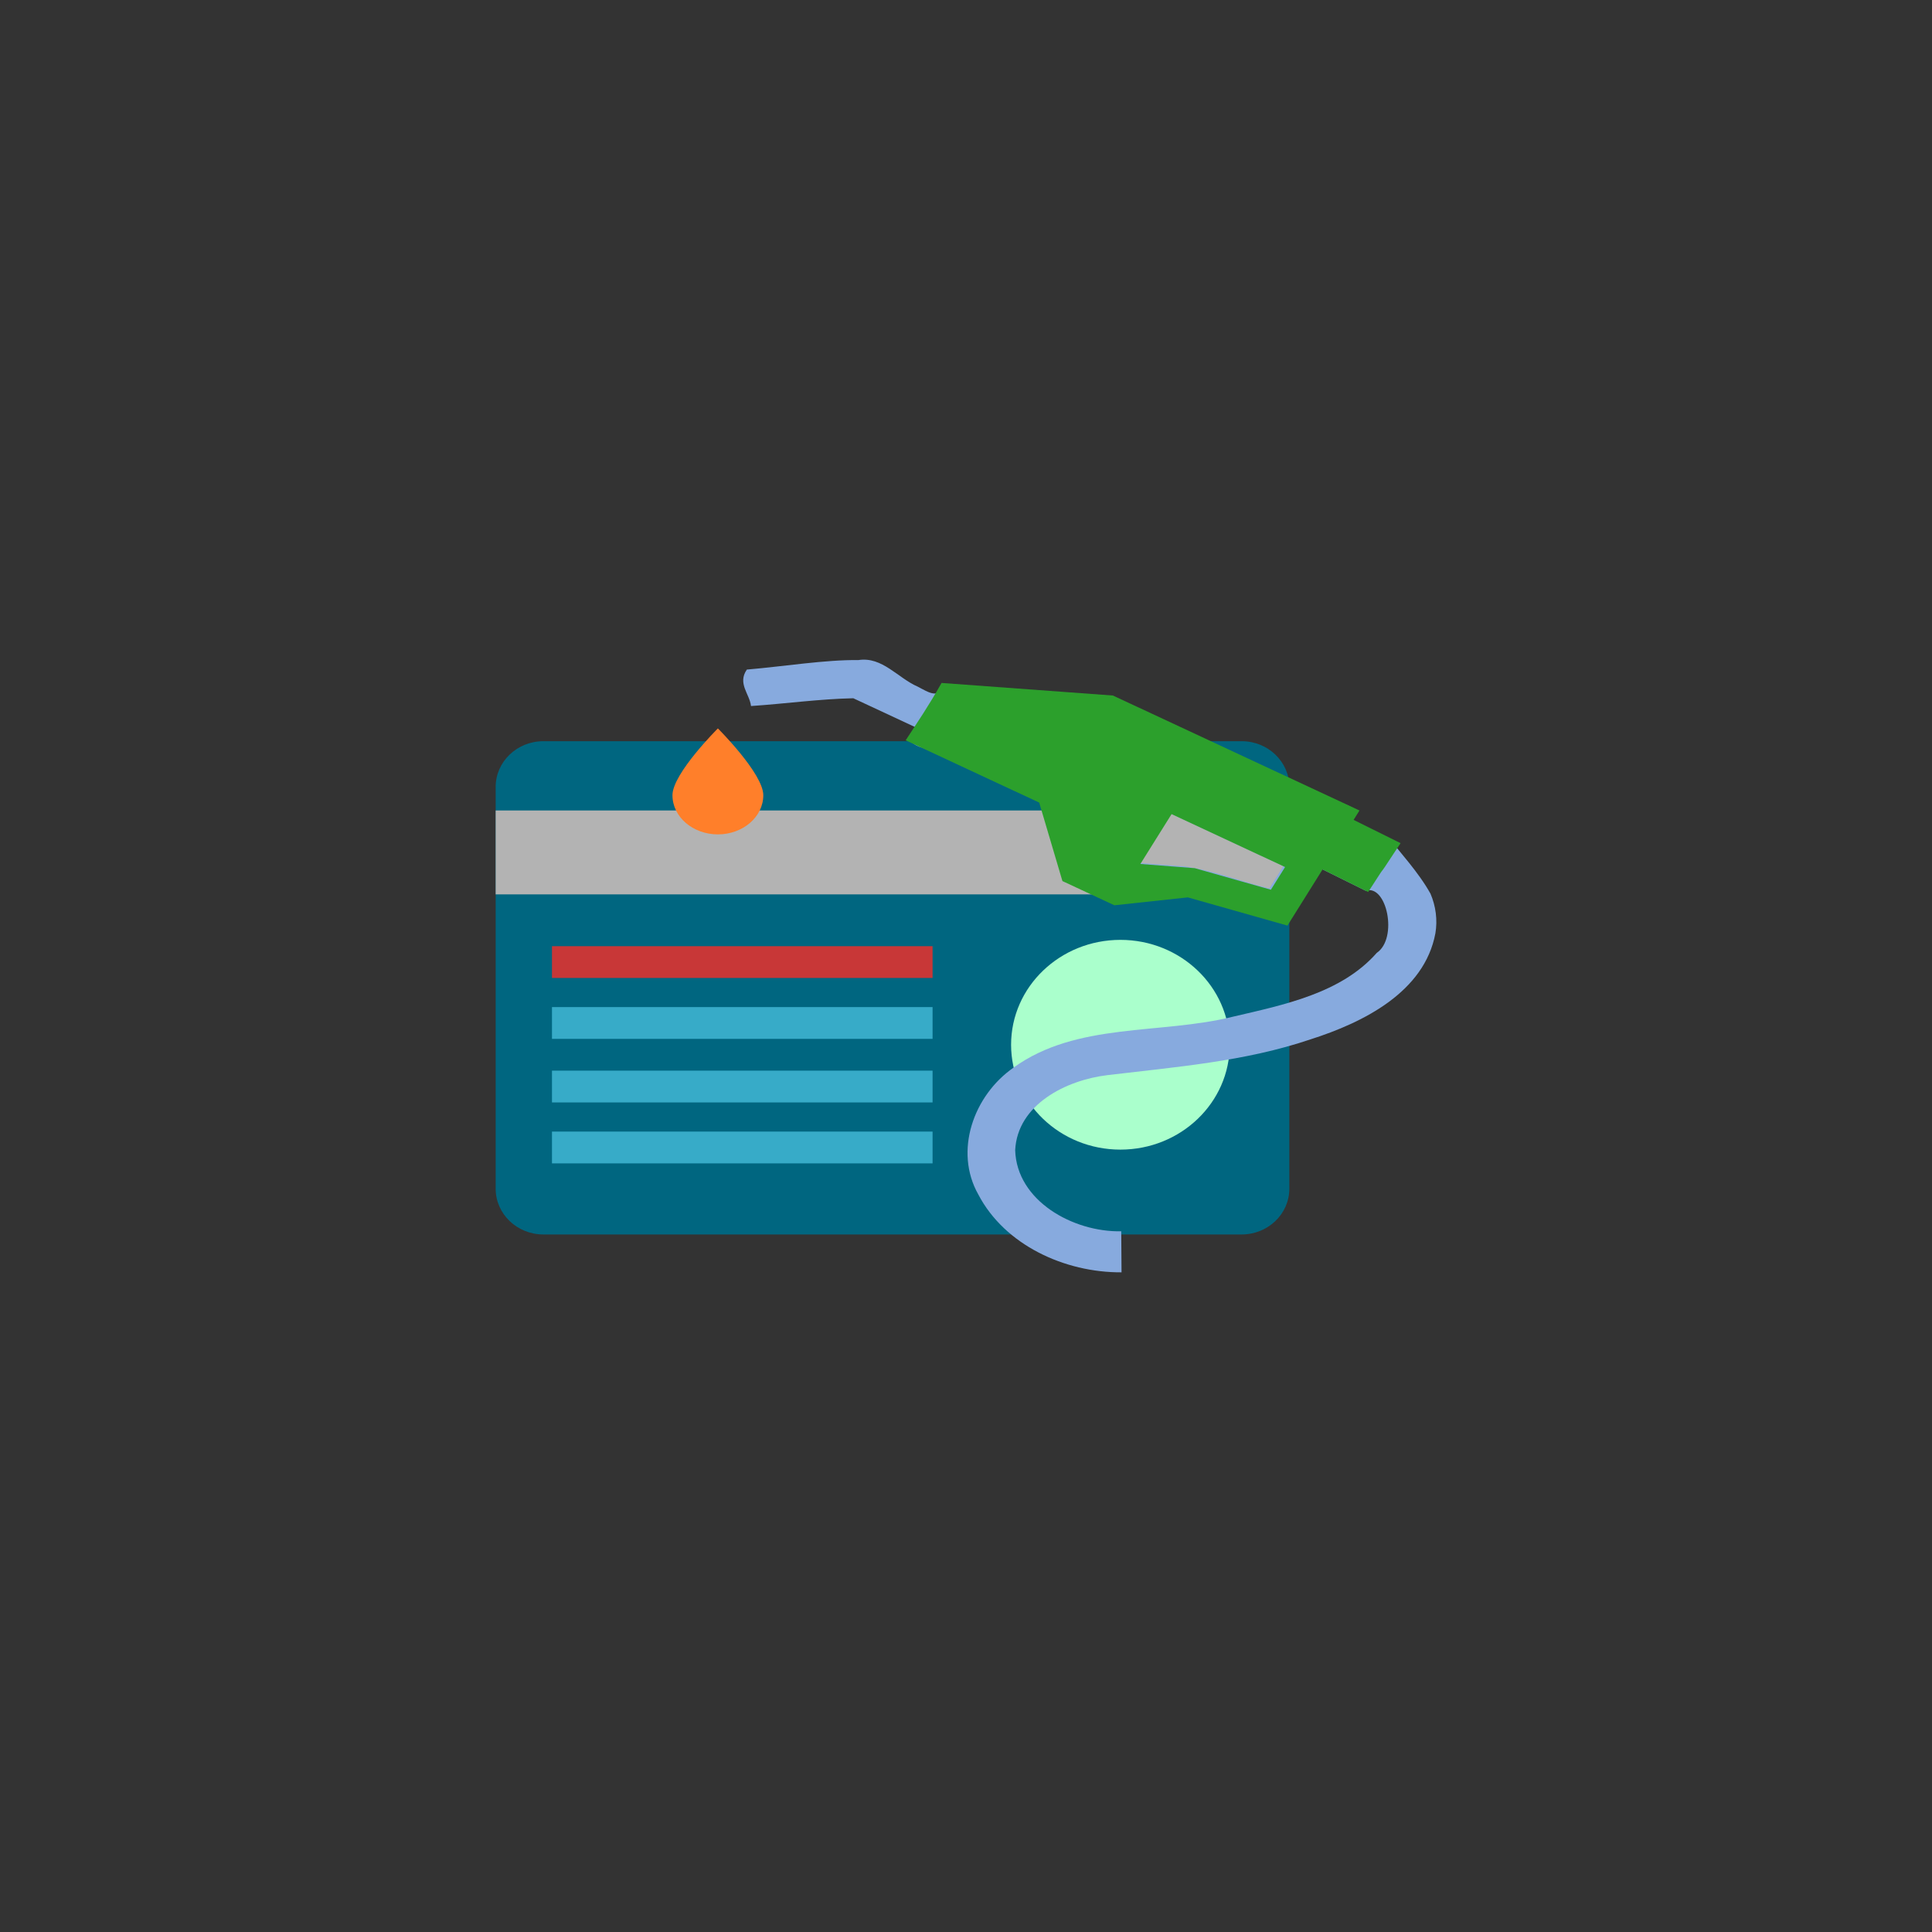<svg xmlns="http://www.w3.org/2000/svg" width="1000.01" height="1000" id="fuel"><rect width="100%" height="100%" fill="#333333" stroke="none"/><path d="M667.367 615.271c0 13.081-11.053 23.69-24.682 23.69h-361.44c-13.629 0-24.692-10.61-24.692-23.69v-207.936c0-13.085 11.063-23.69 24.692-23.69h361.44c13.629 0 24.682 10.605 24.682 23.69v207.936z" fill="#006680"/><path d="M667.369 419.503h-410.813v43.431h410.813v-43.431z" fill="#b3b3b3"/><path d="M636.513 540.762c0 29.983-25.343 54.284-56.587 54.284-31.25 0-56.583-24.301-56.583-54.284 0-29.983 25.333-54.284 56.583-54.284 31.245 0 56.587 24.301 56.587 54.284" fill="#afc"/><path d="M482.704 506.195h-197.001v-16.456h197.001v16.456z" fill="#c83737"/><path d="M482.704 537.721h-197.001v-16.452h197.001v16.452zM482.704 570.629h-197.001v-16.452h197.001v16.452zM482.704 602.169h-197.001v-16.456h197.001v16.456z" fill="#37abc8"/><g><path d="M348.067 411.604c0 11.201 10.525 20.279 23.511 20.279 12.982 0 23.506-9.079 23.506-20.279 0-11.2-23.506-34.576-23.506-34.576s-23.511 23.375-23.511 34.576z" fill="#ff7f2a"/><path d="M740.427 462.57c-6.502-11.645-16.191-21.639-21.253-28.661-6.586-3.262-13.172-6.523-19.759-9.785 6.988-6.172-3.861-7.217-8.335-10.095-38.326-17.859-76.647-35.721-114.972-53.563-29.264-2.146-58.528-4.292-87.792-6.438-2.015 8.321-7.839 4.22-13.273 1.391-10.262-4.411-18.372-15.686-30.685-13.766-17.367-.197-38.528 3.28-57.792 4.92-4.971 7.209 1.439 12.581 2.158 18.871 17.616-1.18 35.478-3.662 52.941-4.027 10.844 5.053 21.688 10.106 32.532 15.159-6.285 5.862-2.575 8.85 4.46 10.882 19.892 9.269 39.784 18.538 59.677 27.807 3.969 13.395 7.938 26.791 11.906 40.186 9.222 3.917 18.199 9.23 27.572 12.294 12.519-1.095 25.129-3.198 37.593-3.678 16.707 4.727 33.413 9.454 50.12 14.181 6.002-9.587 12.005-19.173 18.006-28.756 7.773 3.85 15.547 7.699 23.32 11.549 10.946-3.562 16.888 24.636 5.772 32.16-18.386 20.935-48.023 26.871-74.421 33.041-37.605 9.362-80.798 2.691-113.571 26.351-20.747 14.402-30.973 43.231-18.224 65.738 13.668 26.099 44.664 40.406 74.105 40.231-.051-7.079-.101-14.158-.151-21.236-24.895.478-54.144-15.737-54.899-42.017 1.184-23.599 26.308-36.255 47.851-38.827 35.284-4.223 71.108-7.021 104.928-18.474 27.588-8.79 59.043-24.574 64.726-54.914 1.159-6.901.23-14.076-2.541-20.524zm-83.388-2.688c-14.652-3.573-28.88-9.373-43.824-11.405-7.681-.592-15.362-1.183-23.043-1.775 5.333-8.511 10.661-17.024 15.991-25.536 19.384 9.033 38.769 18.065 58.153 27.098-2.425 3.873-4.851 7.746-7.276 11.618z" fill="#87aade"/><path d="M722.458 440.167l2.487-3.741-24.318-12.052 3.042-4.861-101.33-47.255h-.002l-26.286-12.253-88.695-6.509c-7.264 12.818-11.996 19.574-18.576 29.688l69.108 32.228 12.029 40.632 26.883 12.535 38.013-4.09 51.575 14.605 14.408-23.029h.002l3.782-6.048 23.56 11.677 1.642-2.469c10.29-16.026.657-.645 12.676-19.064zm-64.643 20.361l-39.398-11.156-28.158-2.17 3.567-5.699 12.588-20.121 58.751 27.398z" fill="#2ca02c"/></g></svg>